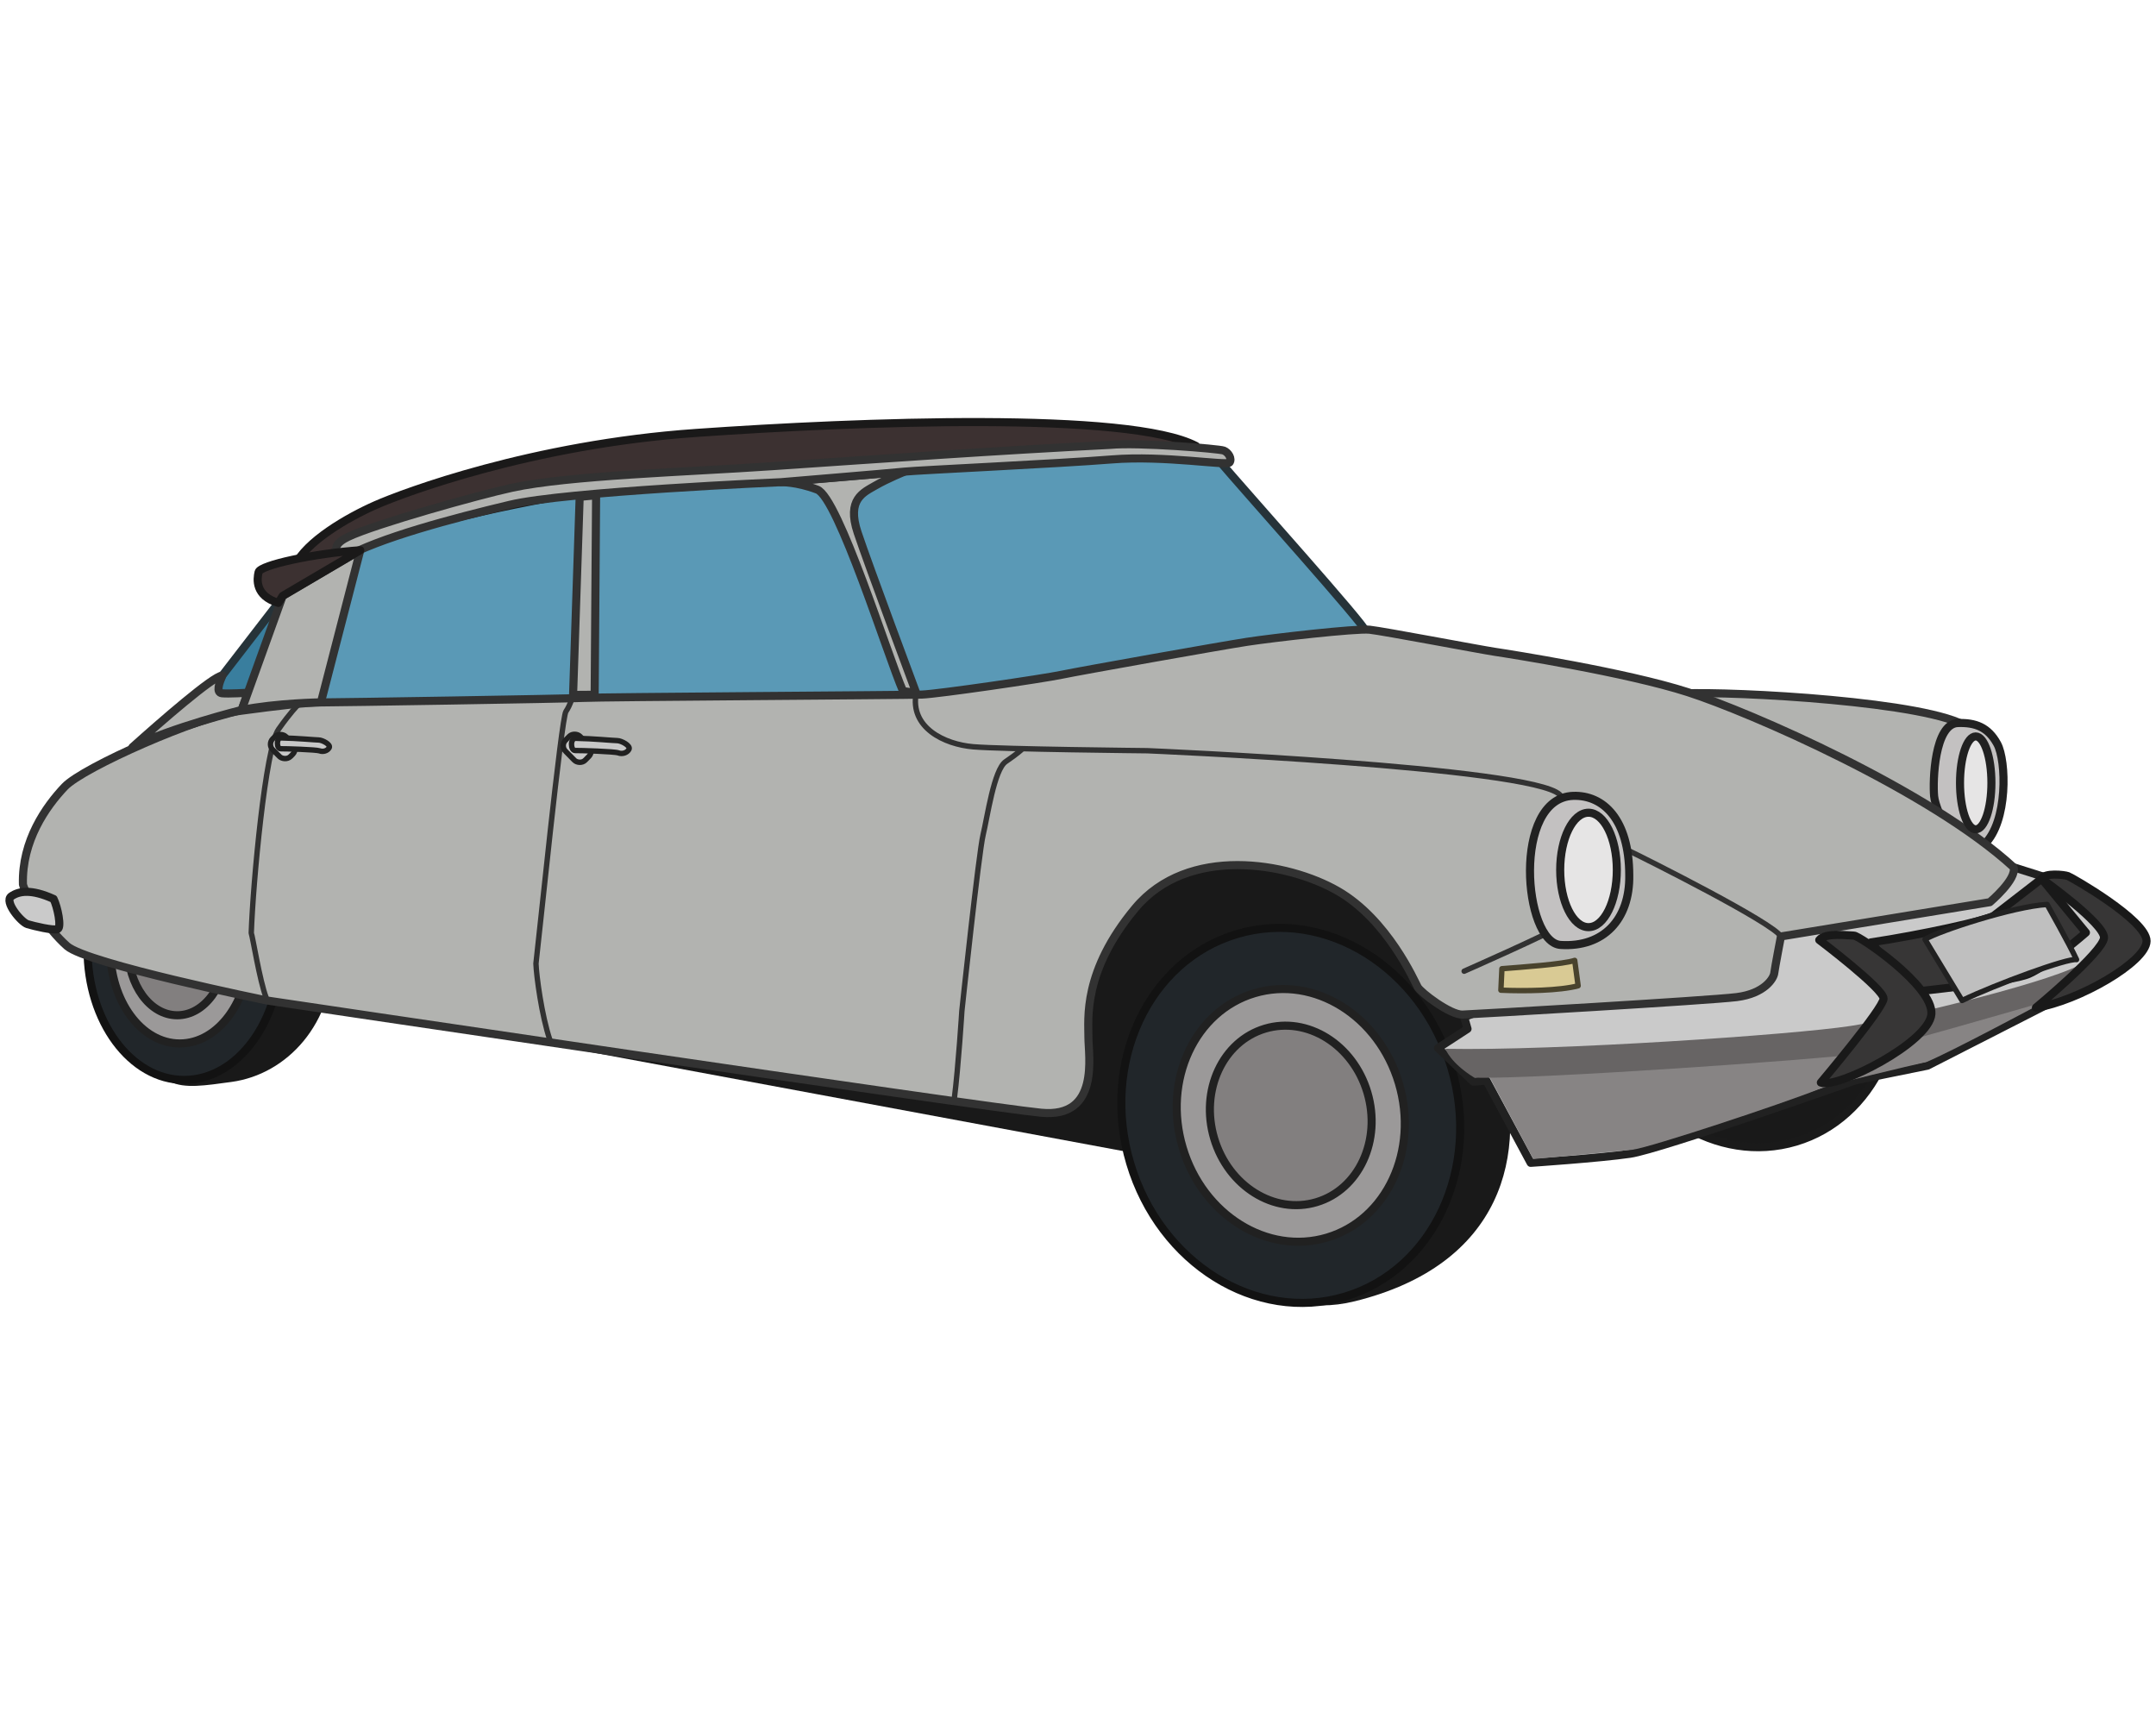 <svg xmlns:dc="http://purl.org/dc/elements/1.1/" xmlns:cc="http://creativecommons.org/ns#" xmlns:rdf="http://www.w3.org/1999/02/22-rdf-syntax-ns#" xmlns="http://www.w3.org/2000/svg" width="800" height="640" viewBox="0 0 800 640" version="1.1" id="svg1038"><g id="layer2"><path id="path972-3" style="fill:#191919;fill-opacity:1;stroke:#191919;stroke-width:3;stroke-linecap:round;stroke-linejoin:round;stroke-opacity:1" d="M122.457 352.554c0 26.828-17.035 44.672-36.753 47.37-19.616 2.683-29.351 4.655-29.351-22.173 0-26.829 10.456-73.774 30.255-73.774s35.849 21.748 35.849 48.577z"/><ellipse style="fill:#21262a;fill-opacity:1;stroke:#121212;stroke-width:3;stroke-linecap:round;stroke-linejoin:round;stroke-opacity:1" id="path972" cx="68.327" cy="352.091" rx="35.849" ry="48.577"/><ellipse style="fill:#9b9999;fill-opacity:1;stroke:#212121;stroke-width:3;stroke-linecap:round;stroke-linejoin:round;stroke-opacity:1" id="path972-7" cx="66.701" cy="352.006" rx="25.814" ry="35.129"/><path id="path1041-5" style="fill:#191919;fill-opacity:1;stroke:#191919;stroke-width:3;stroke-linecap:round;stroke-linejoin:round;stroke-opacity:1" d="M554.883 391.216c11.056 37.147 1.023 76.868-52.501 90.105-33.331 8.243-52.542-18.523-66.665-54.615-2.712-6.932-17.61-62.48 14.43-78.164 57.635-28.212 93.68 5.528 104.736 42.674z"/><path style="fill:#191919;fill-opacity:1;stroke:none;stroke-width:3;stroke-linecap:round;stroke-linejoin:round;stroke-opacity:1" d="m576.19 405.999-152.215 22.414-307.806-57.203 399.157-76.74z" id="path1124"/><ellipse style="fill:#21262a;fill-opacity:1;stroke:#121212;stroke-width:3;stroke-linecap:round;stroke-linejoin:round;stroke-opacity:1" id="path1041" cx="340.984" cy="533.319" rx="62.169" ry="70.176" transform="rotate(-16.585) skewX(-.009)"/><path style="fill:#b2b3b0;fill-opacity:1;stroke:#323232;stroke-width:3;stroke-linecap:round;stroke-linejoin:round;stroke-opacity:1;opacity:1" d="M624.252 257.271c19.681-.85 91.878 3.078 105.786 12.493 13.908 9.415-10.046 45.832-10.046 45.832z" id="path914"/><path style="fill:#c3c1c1;fill-opacity:1;stroke:#212121;stroke-width:3;stroke-linecap:round;stroke-linejoin:round;stroke-opacity:1" d="M726.467 268.256c6.49-.219 11.223 1.495 14.635 7.744 3.412 6.248 4.01 28.87-4.773 37.233-8.783 8.362-18.11-12.1-18.657-17.813-.547-5.712.149-26.873 8.795-27.164z" id="path918"/><ellipse style="fill:#191919;fill-opacity:1;stroke:#1a1a1a;stroke-width:3;stroke-linecap:round;stroke-linejoin:round;stroke-opacity:1" id="path1041-9" cx="517.862" cy="534.379" rx="54.762" ry="61.831" transform="rotate(-16.59) skewX(-.019)"/><path style="fill:#397e9e;fill-opacity:1;stroke:#263339;stroke-width:3;stroke-linecap:round;stroke-linejoin:round;stroke-opacity:1" d="m82.509 250.621 20.772-26.938-2.152 33.415-24.55 4.962z" id="path1035"/><path style="fill:#5a99b6;fill-opacity:1;stroke:#263339;stroke-width:3;stroke-linecap:round;stroke-linejoin:round;stroke-opacity:1" d="M451.547 169.967c11.82 13.919 54.929 61.855 55.247 64.277.317 2.422-173.736 41.969-173.736 41.969l-230.005-9.138 28.387-73.17c48.35-18.035 228.254-32.729 320.107-23.938z" id="path1126"/><path style="fill:#3c3131;fill-opacity:1;stroke:#1a1919;stroke-width:3;stroke-linecap:round;stroke-linejoin:round;stroke-opacity:1" d="M109.373 209.936c4.185-9.054 19.634-17.97 30.002-22.543 10.368-4.573 57.983-22.494 118.812-26.763 60.828-4.268 160.88-8.094 185.582 4.82-23.552-.614-98.72 6.191-181.001 11.853-84.162 5.792-148.999 31.739-153.395 32.633z" id="path912"/><path style="fill:#cacaca;fill-opacity:1;stroke:#212121;stroke-width:3;stroke-linecap:round;stroke-linejoin:round;stroke-opacity:1" d="m747.157 321.772 17.586 5.543 23.151 20.556-24.864 23.104-47.81 24.398-26.65 5.416s-72.392 25.62-83.716 27.276c-11.324 1.656-36.887 3.366-36.887 3.366l-16.398-30.495-4.88.376-13.104-12.456 10.95-7.138-1.267-4.38 110.005-41.856z" id="path968"/><ellipse style="fill:#827f7f;fill-opacity:1;stroke:#212121;stroke-width:3;stroke-linecap:round;stroke-linejoin:round;stroke-opacity:1" id="path972-7-5" cx="65.771" cy="351.677" rx="18.256" ry="25.001"/><path style="fill:#b2b3b0;fill-opacity:1;stroke:#323232;stroke-width:3;stroke-linecap:round;stroke-linejoin:round;stroke-opacity:1" d="M8.51 328.108c-.452-16.215 8.567-28.9 15.487-36.202 6.92-7.303 49.808-26.098 64.802-28.12 14.995-2.022 25.024-3.178 30.353-3.174 5.329.004 90.361-1.31 97.032-1.672 6.672-.361 119.706-1.012 125.868-1.24 6.163-.23 44.914-5.892 51.885-7.352 6.97-1.46 59.31-10.773 68.789-12.227 9.478-1.453 40.46-5.014 45.461-4.49 5 .522 40.83 7.348 46.348 8.18 5.518.831 48.951 7.635 71.838 15.022 22.887 7.388 89.69 36.4 120.784 64.939 1.293 4.466-8.819 12.955-8.819 12.955l-77.513 12.714s-2.244 11.686-2.478 13.627c-.233 1.94-3.6 7.577-13.94 8.871-10.34 1.294-97.182 6.326-101.726 6.49-4.543.163-15.526-8.165-16.656-10.249-1.129-2.084-11.117-25.017-29.695-35.652-18.578-10.634-55.559-17.015-75.11 6.442-19.552 23.458-17.323 41.084-17.354 47.864-.032 6.781 4.358 30.127-17.583 28.005-21.941-2.12-287.216-41.64-287.216-41.64s-66.643-13.586-74.173-20.178c-7.53-6.591-15.77-19.764-16.384-22.913z" id="path896"/><path style="fill:#878484;fill-opacity:1;stroke:none;stroke-width:3;stroke-linecap:round;stroke-linejoin:round;stroke-opacity:1" d="m550.91 396.226 18.036 33.788s34.24-3.154 36.653-3.431c6.723-.771 56.766-17.453 68.97-22.362 5.014-2.017 34.35-8.884 40.331-10.234 8.767-3.588 41.946-21.356 41.946-21.356l2.953-6.255-64.888 18.1z" id="path1158"/><path style="fill:#cacaca;fill-opacity:1;stroke:#212121;stroke-width:3;stroke-linecap:round;stroke-linejoin:round;stroke-opacity:1" d="M19.88 333.52c-8.347-3.789-12.91-2.921-15.694-.967-2.783 1.954 3.674 9.616 6.03 10.33 2.357.716 9.66 2.463 11.175 1.824 1.515-.638-.027-8.206-1.51-11.188z" id="path898"/><path style="fill:#b2b3b0;fill-opacity:1;stroke:#323232;stroke-width:3;stroke-linecap:round;stroke-linejoin:round;stroke-opacity:1" d="M49.144 277.199c10.613-9.499 29.888-26.348 33.365-26.578-1.197 2.9-2.459 6.347-.14 6.594 2.317.248 9.657-.19 9.657-.19l-2.367 6.374s-26.792 6.68-40.515 13.8z" id="path900"/><path style="fill:#b2b3b0;fill-opacity:1;stroke:#323232;stroke-width:3;stroke-linecap:round;stroke-linejoin:round;stroke-opacity:1" d="m89.659 263.4 15.245-42.323 28.787-16.932-14.605 56.43s-16.506.242-29.427 2.824z" id="path902"/><path style="fill:#b2b3b0;fill-opacity:1;stroke:#323232;stroke-width:3;stroke-linecap:round;stroke-linejoin:round;stroke-opacity:1" d="m212.647 257.828 2.445-73.487 6.098-.585-.537 74.011z" id="path904"/><path style="fill:#b2b3b0;fill-opacity:1;stroke:#323232;stroke-width:3;stroke-linecap:round;stroke-linejoin:round;stroke-opacity:1" d="M335.065 256.397c-5.624-12.958-23.986-71.774-31.824-74.744-7.838-2.97-13.493-2.75-13.493-2.75l45.952-3.932s-6.42 2.59-10.879 5.177c-4.458 2.586-10.74 5.066-6.592 17.458 4.148 12.391 21.733 59.485 21.733 59.485z" id="path906"/><ellipse style="fill:#e6e5e5;fill-opacity:1;stroke:#212121;stroke-width:3;stroke-linecap:round;stroke-linejoin:round;stroke-opacity:1" id="path916" cx="733.104" cy="290.456" rx="5.826" ry="17.233"/><path style="fill:none;stroke:#323232;stroke-width:2;stroke-linecap:round;stroke-linejoin:round;stroke-opacity:1;stroke-miterlimit:4;stroke-dasharray:none" d="M339.962 257.091c-2.459 12.87 10.469 19.07 21.151 19.976 10.683.908 64.592 1.458 64.592 1.458s142.459 6.018 153.02 16.266c10.563 10.247 7.728 44.347 1.86 48.025-5.87 3.678-37.302 17.51-37.302 17.51" id="path954"/><path style="fill:none;stroke:#323232;stroke-width:2;stroke-linecap:round;stroke-linejoin:round;stroke-opacity:1;stroke-miterlimit:4;stroke-dasharray:none" d="M602.636 314.786c8.601 4.114 55.218 27.547 58.189 32.655" id="path956"/><path style="fill:#c3c1c1;fill-opacity:1;stroke:#212121;stroke-width:3;stroke-linecap:round;stroke-linejoin:round;stroke-opacity:1" d="M583.72 295.277c11.16-.393 20.788 8.702 20.83 29.428.27 16.435-9.591 26.865-25.438 25.887-13.877-.857-18.047-54.518 4.608-55.315z" id="path946"/><ellipse style="fill:#e6e5e5;fill-opacity:1;stroke:#212121;stroke-width:3;stroke-linecap:round;stroke-linejoin:round;stroke-opacity:1" id="path944" cx="589.428" cy="322.758" rx="10.507" ry="21.227"/><path style="fill:none;stroke:#323232;stroke-width:2;stroke-linecap:round;stroke-linejoin:round;stroke-opacity:1;stroke-miterlimit:4;stroke-dasharray:none" d="M98.754 370.132c-2.412-6.316-4.992-22.635-5.523-23.95.647-18.76 5.289-68.887 10.12-75.598 4.48-6.376 7.004-8.801 7.004-8.801" id="path948"/><path style="fill:none;stroke:#323232;stroke-width:2;stroke-linecap:round;stroke-linejoin:round;stroke-opacity:1;stroke-miterlimit:4;stroke-dasharray:none" d="M204.069 385.912c-3.094-9.097-5.041-23.912-5.198-28.43 1.03-8.297 9.408-91.017 11.113-93.499 1.706-2.481 2.663-6.155 2.663-6.155" id="path950"/><path style="fill:none;stroke:#323232;stroke-width:2;stroke-linecap:round;stroke-linejoin:round;stroke-opacity:1;stroke-miterlimit:4;stroke-dasharray:none" d="M354.122 407.473c1.475-11.489 2.788-32.41 2.788-32.41s6.259-58.615 7.865-65.283c1.607-6.668 4.047-24.24 8.393-27.202 4.346-2.963 5.866-4.436 5.866-4.436" id="path952"/><path style="fill:#d9ca94;fill-opacity:1;stroke:#49432d;stroke-width:2;stroke-linecap:round;stroke-linejoin:round;stroke-opacity:1;stroke-miterlimit:4;stroke-dasharray:none" d="m557.298 359.406-.376 7.965c8.879.401 21.851.194 28.657-1.635l-1.272-9.417c-4.084 1.416-19.68 2.5-27.01 3.087z" id="path970"/><ellipse style="fill:#9b9999;fill-opacity:1;stroke:#212121;stroke-width:3;stroke-linecap:round;stroke-linejoin:round;stroke-opacity:1" id="path1041-6" cx="341.153" cy="533.427" rx="41.852" ry="47.288" transform="rotate(-16.603) skewX(-.045)"/><ellipse style="fill:#827f7f;fill-opacity:1;stroke:#212121;stroke-width:3;stroke-linecap:round;stroke-linejoin:round;stroke-opacity:1" id="path1041-6-2" cx="341.363" cy="533.563" rx="29.681" ry="33.577" transform="rotate(-16.625) skewX(-.09)"/><path style="fill:#b2b3b0;fill-opacity:1;stroke:#323232;stroke-width:3;stroke-linecap:round;stroke-linejoin:round;stroke-opacity:1" d="M127.4 207.15c-4.887-3.337-2.307-6.016 1.79-7.976 9.899-4.736 48.242-15.499 60.836-18.219 21.068-4.55 64.335-5.814 96.425-7.99 41.912-2.844 83.505-5.817 125.48-7.909 10.328-.994 40.31 1.423 42.118 2.103 1.809.68 3.181 3.098 2.189 4.422-.993 1.324-24.141-2.703-43.709-1.126-19.567 1.577-71.781 3.988-76.83 4.516-5.047.528-45.951 3.933-45.951 3.933s-79.823 3.434-100.551 8.372c-20.729 4.938-49.208 12.444-61.797 19.875z" id="path908"/><path style="fill:#3c3131;fill-opacity:1;stroke:#1a1919;stroke-width:3;stroke-linecap:round;stroke-linejoin:round;stroke-opacity:1" d="M133.69 204.145c-17.133 1.175-37.12 5.501-37.736 8.11-.617 2.607-1.384 8.785 7.327 11.428l1.623-2.606z" id="path910"/><rect style="fill:#c7c7c7;fill-opacity:1;stroke:#212121;stroke-width:2;stroke-linecap:round;stroke-linejoin:round;stroke-opacity:1;stroke-miterlimit:4;stroke-dasharray:none" id="rect1128" width="6.889" height="9.289" x="-125.163" y="265.372" ry="2.854" rx="2.854" transform="rotate(-45.008)"/><path style="fill:#c7c7c7;fill-opacity:1;stroke:#212121;stroke-width:2;stroke-linecap:round;stroke-linejoin:round;stroke-opacity:1;stroke-miterlimit:4;stroke-dasharray:none" d="M104.387 273.786c5.781.088 12.526.75 13.855.759 1.329.008 4.56 1.661 3.909 2.865-.652 1.204-2.303 1.637-3.55 1.167-1.247-.47-12.8-.812-14.43-.778-1.63.034-1.748-4.167.216-4.013z" id="path1130"/><rect style="fill:#c7c7c7;fill-opacity:1;stroke:#212121;stroke-width:2;stroke-linecap:round;stroke-linejoin:round;stroke-opacity:1;stroke-miterlimit:4;stroke-dasharray:none" id="rect1128-1" width="7.709" height="10.394" x="-45.59" y="342.189" ry="2.853" rx="2.853" transform="scale(.991 1.009) rotate(-45)"/><path style="fill:#c7c7c7;fill-opacity:1;stroke:#212121;stroke-width:2;stroke-linecap:round;stroke-linejoin:round;stroke-opacity:1;stroke-miterlimit:4;stroke-dasharray:none" d="M213.68 273.925c6.411.1 13.893.847 15.367.856 1.473.01 5.058 1.875 4.335 3.235-.723 1.359-2.554 1.847-3.937 1.317s-14.198-.917-16.005-.879c-1.808.039-1.939-4.703.24-4.529z" id="path1130-2"/><path style="fill:#676464;fill-opacity:1;stroke:none;stroke-width:3;stroke-linecap:round;stroke-linejoin:round;stroke-opacity:1" d="M536.327 389.12c40.885.786 128.993-5.187 150.458-8.498 21.464-3.31 78.343-17.425 86.535-23.65-9.925 10.35-16.89 15.376-16.89 15.376s-60.243 17.511-68.671 18.85c-10.23 1.625-116.502 9.267-140.693 8.637-8.967-5.519-10.74-10.715-10.74-10.715z" id="path1156"/><path style="fill:#373636;fill-opacity:1;stroke:#191919;stroke-width:3;stroke-linecap:round;stroke-linejoin:round;stroke-opacity:1" d="M757.56 326.027s23.508 16.67 23.144 21.928c-.364 5.257-25.264 25.902-25.264 25.902 15.584-2.336 41.008-16.991 41.06-24.704.052-7.713-27.724-23.592-29.174-24.117-1.45-.525-8.679-1.293-9.767.991z" id="path960"/><path style="fill:#373636;fill-opacity:1;stroke:#191919;stroke-width:3;stroke-linecap:round;stroke-linejoin:round;stroke-opacity:1" d="M694.23 349.634c18.356-2.734 43.32-8.172 45.677-9.96 2.357-1.788 17.652-13.647 17.652-13.647L773.995 346s-14.192 12.38-21.232 15.366c-7.04 2.986-43.29 6.651-43.29 6.651z" id="path962"/><path style="fill:#373636;fill-opacity:1;stroke:#191919;stroke-width:3;stroke-linecap:round;stroke-linejoin:round;stroke-opacity:1" d="M675.049 348.752s23.963 18.114 23.867 21.761c-.097 3.647-23.274 31.13-23.274 31.13 5.915 2.507 40.274-14.896 41.018-25.43.744-10.535-26.853-29.118-28.71-29.095-1.858.023-10.713-1.257-12.901 1.634z" id="path958"/><path style="fill:#bfbfbf;fill-opacity:1;stroke:#212121;stroke-width:2;stroke-linecap:round;stroke-linejoin:round;stroke-opacity:1;stroke-miterlimit:4;stroke-dasharray:none" d="m714.293 348.508 13.746 22.691c12.489-5.986 39.065-15.757 42.477-15.18-2.463-5.388-10.923-20.45-10.923-20.45-12.352.67-40.482 9.893-45.3 12.939z" id="path964"/></g></svg>
